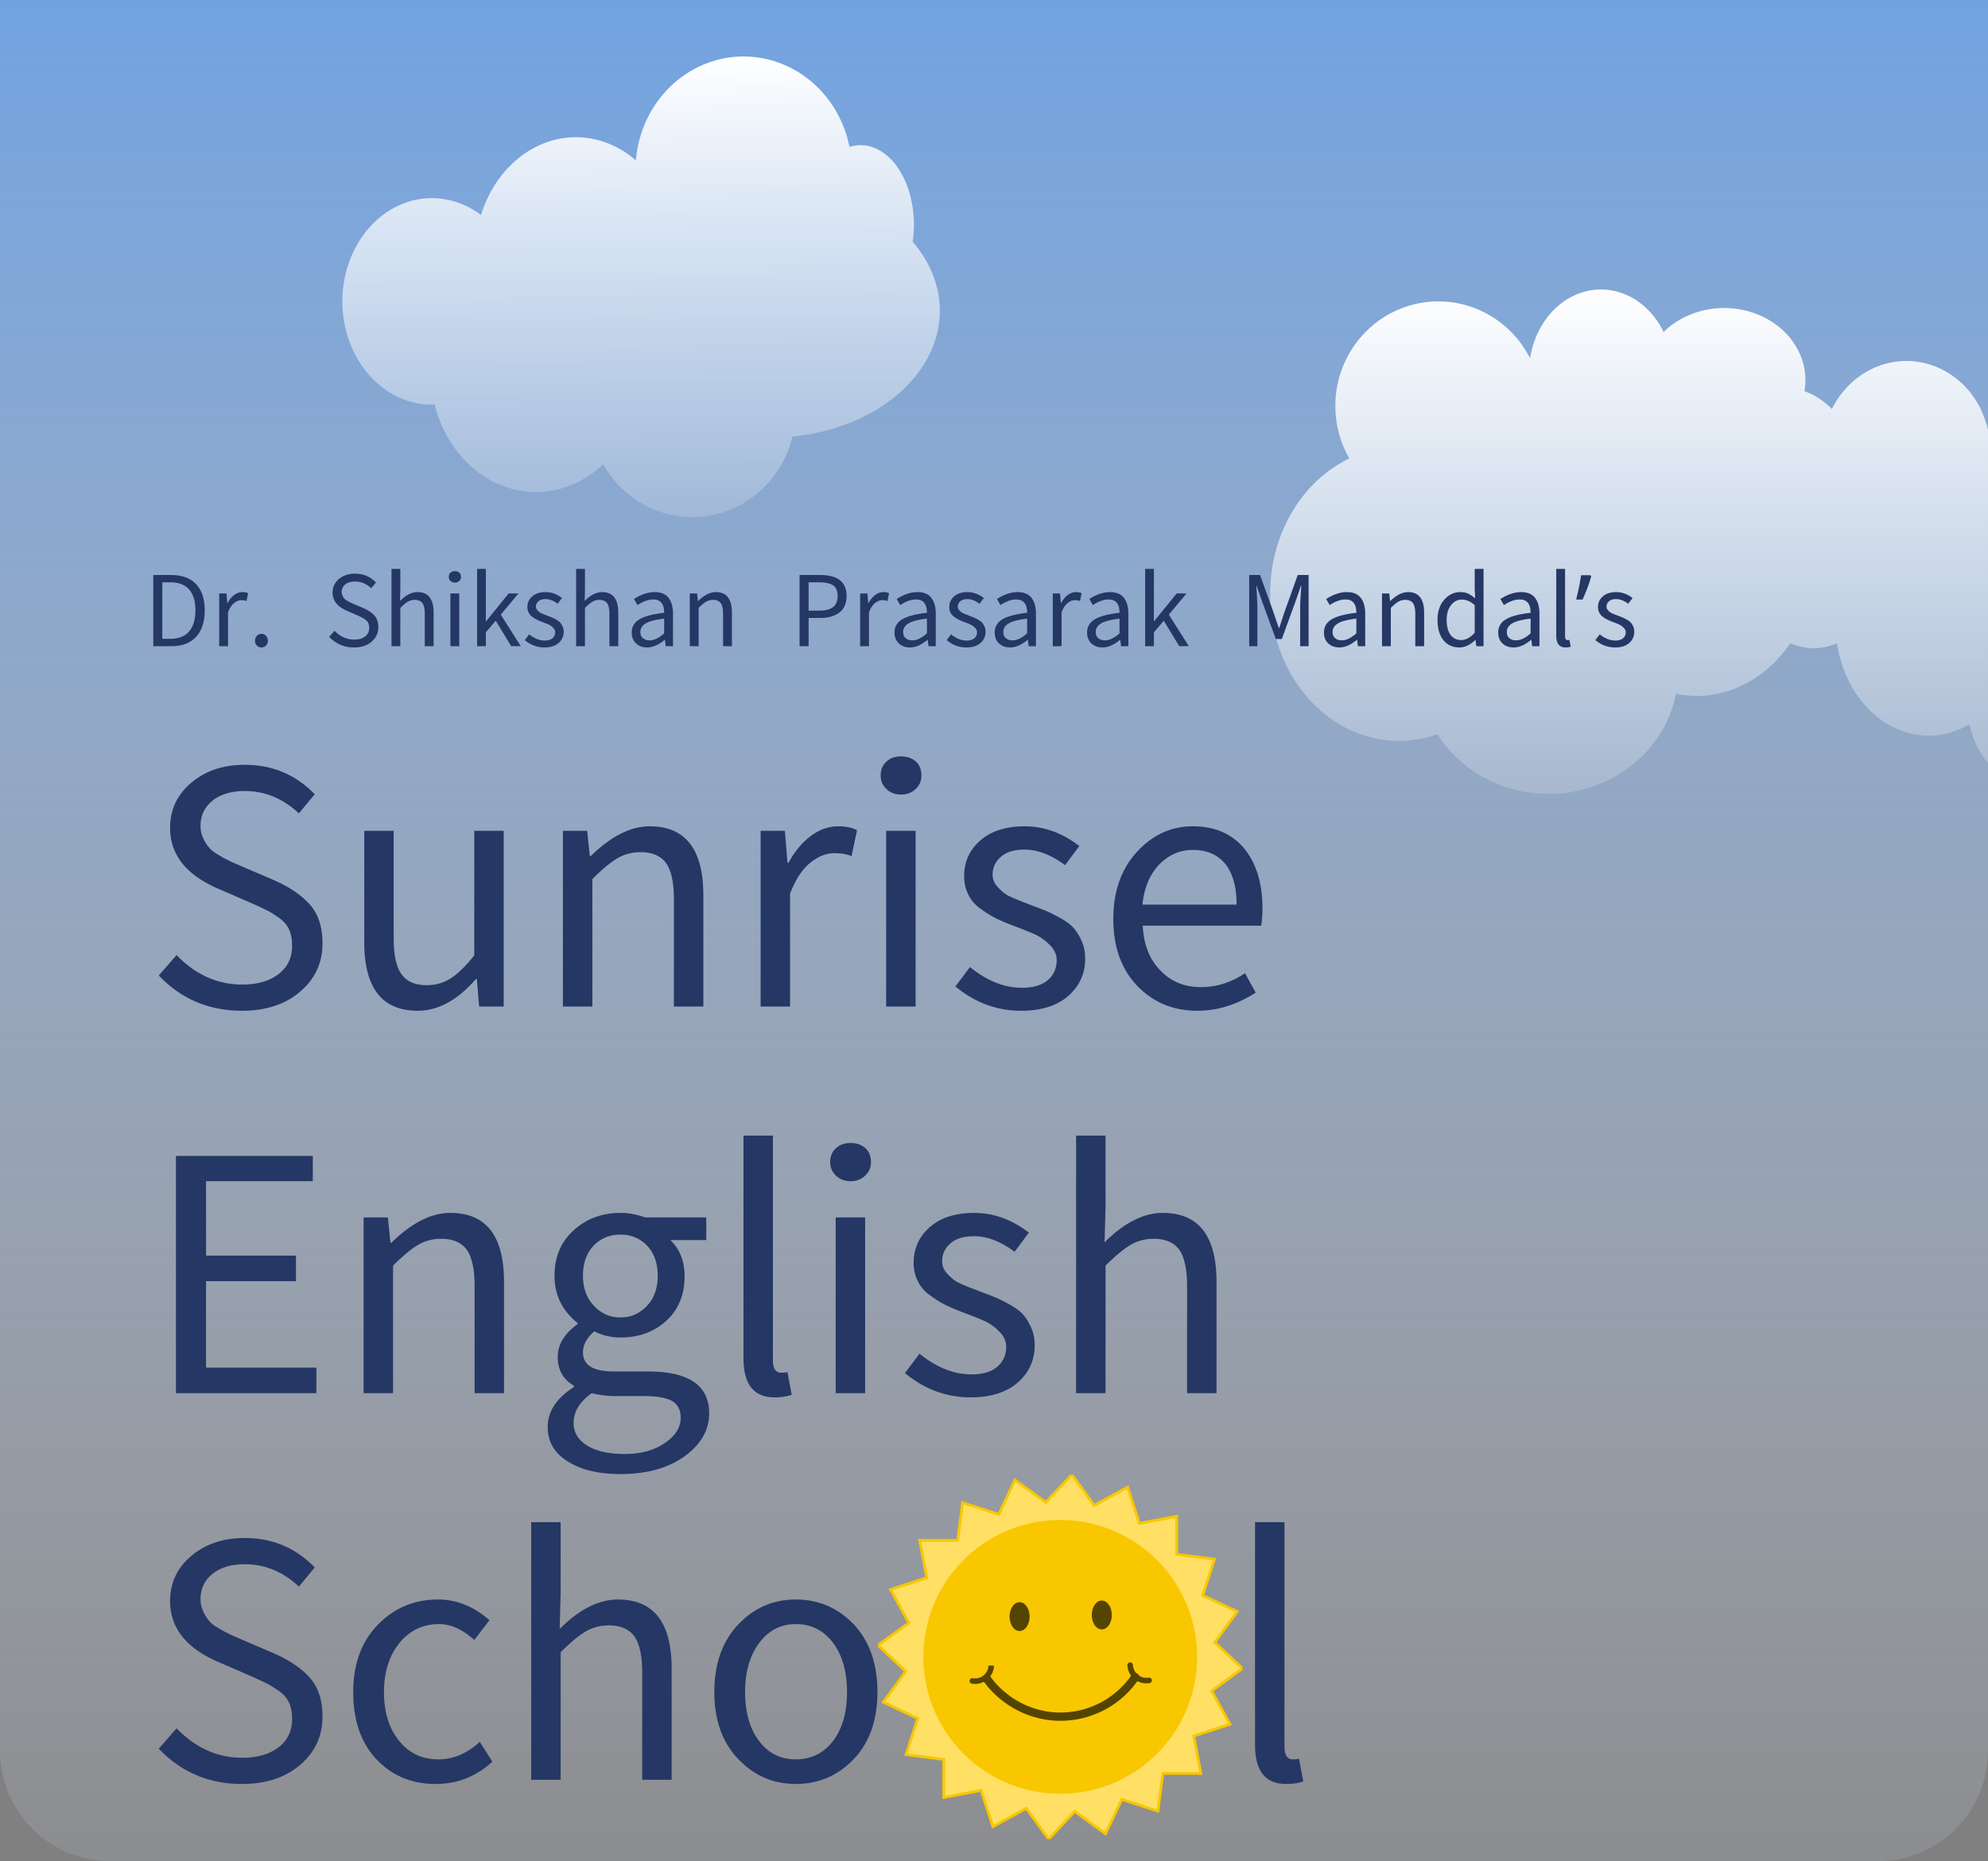 <?xml version="1.0" encoding="UTF-8" standalone="no"?>
<svg
   width="360"
   height="337"
   fill="none"
   viewBox="0 0 360 337"
   version="1.1"
   id="svg936"
   sodipodi:docname="Ttile.svg"
   inkscape:version="1.1.2 (b8e25be833, 2022-02-05)"
   xmlns:inkscape="http://www.inkscape.org/namespaces/inkscape"
   xmlns:sodipodi="http://sodipodi.sourceforge.net/DTD/sodipodi-0.dtd"
   xmlns="http://www.w3.org/2000/svg"
   xmlns:svg="http://www.w3.org/2000/svg">
  <rect x="0" y="0" width="360" height="337" fill="#808080" stroke="none"/>
  <sodipodi:namedview
     id="namedview938"
     pagecolor="#505050"
     bordercolor="#ffffff"
     borderopacity="1"
     inkscape:pageshadow="0"
     inkscape:pageopacity="0"
     inkscape:pagecheckerboard="1"
     showgrid="false"
     fit-margin-top="0"
     fit-margin-left="0"
     fit-margin-right="0"
     fit-margin-bottom="0"
     inkscape:zoom="1.1216617"
     inkscape:cx="426.59921"
     inkscape:cy="155.57275"
     inkscape:window-width="1920"
     inkscape:window-height="991"
     inkscape:window-x="-9"
     inkscape:window-y="-9"
     inkscape:window-maximized="1"
     inkscape:current-layer="svg936" />
  <path
     fill="url(#paint0_linear_27_21)"
     d="m 0,0 h 360 v 317 c 0,11.046 -8.954,20 -20,20 H 20 C 8.954,337 0,328.046 0,317 Z"
     id="path892"
     style="fill:url(#paint0_linear_27_21)" />
  <path
     id="path894"
     style="fill:url(#paint1_linear_27_21)"
     d="m 289.906,52.418 c -3.062,0.002 -6.026,1.253 -8.371,3.535 -2.345,2.282 -3.923,5.448 -4.455,8.943 a 18.828,18.828 0 0 0 -6.873,-7.537 18.412,18.412 0 0 0 -16.877,-1.344 18.633,18.633 0 0 0 -6.053,4.104 18.955,18.955 0 0 0 -4.045,6.145 19.156,19.156 0 0 0 1.113,16.752 c -4.246,2.022 -7.874,5.429 -10.426,9.795 -2.553,4.365 -3.917,9.494 -3.92,14.74 0,7.057 2.461,13.824 6.838,18.814 4.378,4.989 10.315,7.793 16.506,7.793 a 20.72,20.72 0 0 0 6.955,-1.213 c 2.074,3.289 5.02,6.015 8.551,7.908 a 24.58,24.58 0 0 0 11.588,2.893 c 5.492,-0.004 10.808,-1.822 15.021,-5.137 4.213,-3.315 7.054,-7.917 8.029,-13.002 1.242,0.261 2.501,0.394 3.762,0.4 3.258,-0.001 6.473,-0.861 9.41,-2.516 2.937,-1.655 5.519,-4.061 7.557,-7.045 1.354,0.613 2.783,0.929 4.221,0.932 a 10.282,10.282 0 0 0 4.219,-0.93 c 0.703,4.696 2.748,8.945 5.781,12.006 3.033,3.061 6.859,4.741 10.812,4.744 2.572,-0.001 5.11,-0.713 7.42,-2.08 0.507,2.648 1.675,5.065 3.33,7.039 V 77.844 c -0.664,-2.874 -1.995,-5.543 -3.977,-7.672 -2.865,-3.08 -6.752,-4.811 -10.805,-4.811 -2.77,0.001 -5.487,0.809 -7.861,2.342 -2.375,1.532 -4.317,3.728 -5.619,6.355 -1.473,-1.484 -3.164,-2.581 -4.977,-3.229 0.116,-0.66 0.174,-1.325 0.176,-1.992 0,-1.716 -0.38,-3.415 -1.119,-5 a 13.083,13.083 0 0 0 -3.191,-4.238 14.975,14.975 0 0 0 -4.775,-2.832 16.35,16.35 0 0 0 -5.633,-0.996 16.324,16.324 0 0 0 -5.998,1.139 c -1.887,0.75 -3.575,1.842 -4.955,3.209 -1.133,-2.337 -2.783,-4.281 -4.779,-5.635 -1.997,-1.354 -4.267,-2.066 -6.58,-2.066 z" />
  <path
     fill="url(#paint2_linear_27_21)"
     d="m 134.656,10.228 c -4.897,0.002 -9.615,1.934 -13.226,5.414 -3.61,3.48 -5.852,8.256 -6.282,13.388 -3.146,-2.714 -6.955,-4.18 -10.867,-4.18 -3.756,0.003 -7.42,1.356 -10.494,3.876 -3.074,2.519 -5.409,6.082 -6.686,10.205 -2.64,-1.993 -5.727,-3.054 -8.882,-3.054 -4.302,0 -8.427,1.97 -11.469,5.476 -3.04,3.506 -4.75,8.262 -4.75,13.22 0,4.96 1.709,9.715 4.75,13.222 3.042,3.506 7.167,5.476 11.469,5.476 0.16,-0.004 0.32,-0.01 0.48,-0.02 1.152,4.565 3.565,8.579 6.877,11.436 3.311,2.857 7.342,4.403 11.487,4.405 4.439,-0.004 8.739,-1.778 12.163,-5.02 a 19.085,19.085 0 0 0 6.846,7.008 18.257,18.257 0 0 0 9.303,2.567 c 4.159,-0.003 8.199,-1.438 11.485,-4.079 3.285,-2.641 5.63,-6.338 6.664,-10.51 7.381,-0.74 14.152,-3.46 19.056,-7.655 4.904,-4.194 7.607,-9.578 7.608,-15.151 -10e-4,-4.427 -1.708,-8.76 -4.916,-12.48 0.151,-1.018 0.228,-2.058 0.228,-3.101 0,-3.815 -1.017,-7.473 -2.828,-10.17 -1.811,-2.697 -4.267,-4.213 -6.828,-4.213 -0.677,0 -1.352,0.107 -2.014,0.318 -0.924,-4.63 -3.334,-8.786 -6.825,-11.768 -3.492,-2.982 -7.852,-4.61 -12.349,-4.61 z"
     id="path896"
     style="fill:url(#paint2_linear_27_21)" />
  <path
     fill="#253764"
     d="m 30.992,104.115 c 1.969,0 3.475,0.551 4.518,1.653 1.043,1.113 1.564,2.695 1.564,4.746 0,2.05 -0.515,3.644 -1.547,4.781 -1.043,1.137 -2.53,1.705 -4.465,1.705 h -3.304 v -12.885 z m -0.14,11.549 c 1.5,0 2.63,-0.445 3.392,-1.336 0.762,-0.89 1.143,-2.162 1.143,-3.814 0,-1.653 -0.381,-2.912 -1.143,-3.78 -0.762,-0.867 -1.892,-1.3 -3.392,-1.3 h -1.46 v 10.23 z m 10.16,-8.209 0.14,1.74 h 0.053 c 0.34,-0.621 0.744,-1.107 1.213,-1.459 0.469,-0.351 0.967,-0.527 1.494,-0.527 0.41,0 0.75,0.07 1.02,0.211 l -0.3,1.406 a 2.554,2.554 0 0 0 -0.93,-0.158 c -0.446,0 -0.886,0.176 -1.32,0.527 -0.433,0.352 -0.796,0.909 -1.089,1.67 V 117 h -1.6 v -9.545 z m 6.328,9.774 c -0.328,0 -0.604,-0.118 -0.826,-0.352 -0.223,-0.223 -0.334,-0.51 -0.334,-0.861 0,-0.352 0.117,-0.651 0.351,-0.897 0.223,-0.234 0.492,-0.351 0.809,-0.351 0.316,0 0.592,0.117 0.826,0.351 0.223,0.246 0.334,0.545 0.334,0.897 0,0.351 -0.111,0.638 -0.334,0.861 a 1.096,1.096 0 0 1 -0.826,0.352 z m 16.787,0 c -1.793,0 -3.299,-0.639 -4.518,-1.917 l 0.967,-1.107 c 1.031,1.066 2.22,1.6 3.568,1.6 0.833,0 1.495,-0.194 1.987,-0.58 0.48,-0.375 0.72,-0.885 0.72,-1.53 a 2.22,2.22 0 0 0 -0.14,-0.826 1.562,1.562 0 0 0 -0.492,-0.633 7.66,7.66 0 0 0 -0.65,-0.422 30.906,30.906 0 0 0 -0.862,-0.404 l -1.863,-0.808 c -1.746,-0.75 -2.62,-1.852 -2.62,-3.305 0,-0.996 0.387,-1.817 1.16,-2.461 0.763,-0.645 1.73,-0.967 2.901,-0.967 1.5,0 2.766,0.533 3.797,1.6 l -0.861,1.037 c -0.868,-0.809 -1.846,-1.213 -2.936,-1.213 -0.726,0 -1.306,0.17 -1.74,0.51 a 1.682,1.682 0 0 0 -0.668,1.388 c 0,0.235 0.047,0.452 0.14,0.651 0.094,0.211 0.2,0.381 0.317,0.51 0.105,0.14 0.275,0.275 0.51,0.404 0.222,0.14 0.404,0.24 0.545,0.299 0.129,0.07 0.334,0.164 0.615,0.281 l 1.846,0.791 c 0.855,0.375 1.511,0.82 1.968,1.336 0.457,0.516 0.686,1.219 0.686,2.109 0,1.043 -0.398,1.91 -1.195,2.602 -0.809,0.703 -1.87,1.055 -3.182,1.055 z m 8.367,-14.221 v 3.832 l -0.053,1.969 c 1.067,-1.067 2.121,-1.6 3.165,-1.6 1.945,0 2.917,1.248 2.917,3.744 V 117 h -1.6 v -5.836 c 0,-0.891 -0.14,-1.541 -0.421,-1.951 -0.293,-0.399 -0.756,-0.598 -1.389,-0.598 -0.469,0 -0.89,0.112 -1.265,0.334 -0.375,0.223 -0.826,0.598 -1.354,1.125 V 117 h -1.6 v -13.992 z m 9.879,2.478 c -0.316,0 -0.58,-0.099 -0.791,-0.298 a 0.978,0.978 0 0 1 -0.316,-0.739 c 0,-0.316 0.105,-0.568 0.316,-0.756 0.2,-0.187 0.463,-0.281 0.791,-0.281 0.328,0 0.598,0.094 0.809,0.281 0.199,0.188 0.299,0.44 0.299,0.756 a 0.978,0.978 0 0 1 -0.317,0.739 1.107,1.107 0 0 1 -0.791,0.298 z m 0.791,1.969 V 117 h -1.6 v -9.545 z m 4.817,-4.447 v 9.492 h 0.035 l 4.095,-5.045 h 1.776 l -3.2,3.832 3.623,5.713 h -1.74 l -2.796,-4.605 -1.792,2.091 V 117 h -1.583 v -13.992 h 1.583 z m 10.617,14.221 c -1.313,0 -2.502,-0.44 -3.569,-1.319 l 0.791,-1.055 c 0.926,0.75 1.87,1.125 2.83,1.125 0.61,0 1.078,-0.14 1.407,-0.421 0.316,-0.282 0.474,-0.639 0.474,-1.073 0,-0.304 -0.123,-0.58 -0.369,-0.826 a 2.712,2.712 0 0 0 -0.738,-0.545 14.72,14.72 0 0 0 -1.072,-0.439 c -0.41,-0.153 -0.75,-0.293 -1.02,-0.422 a 5.173,5.173 0 0 1 -0.879,-0.527 2.007,2.007 0 0 1 -0.703,-0.774 2.152,2.152 0 0 1 -0.246,-1.037 c 0,-0.785 0.299,-1.436 0.896,-1.951 0.586,-0.504 1.383,-0.756 2.391,-0.756 1.055,0 2.045,0.357 2.971,1.072 l -0.774,1.037 c -0.761,-0.562 -1.494,-0.843 -2.197,-0.843 -0.563,0 -0.99,0.129 -1.283,0.386 a 1.234,1.234 0 0 0 -0.457,0.985 c 0,0.269 0.111,0.509 0.334,0.72 0.21,0.223 0.416,0.375 0.615,0.457 0.188,0.094 0.516,0.229 0.984,0.405 0.082,0.035 0.141,0.058 0.176,0.07 0.387,0.141 0.674,0.252 0.861,0.334 0.188,0.082 0.44,0.211 0.756,0.387 0.305,0.176 0.534,0.351 0.686,0.527 0.152,0.176 0.293,0.404 0.422,0.686 0.129,0.293 0.193,0.615 0.193,0.966 0,0.809 -0.305,1.483 -0.914,2.022 -0.621,0.539 -1.477,0.809 -2.566,0.809 z m 7.33,-14.221 v 3.832 l -0.053,1.969 c 1.066,-1.067 2.121,-1.6 3.164,-1.6 1.945,0 2.918,1.248 2.918,3.744 V 117 h -1.6 v -5.836 c 0,-0.891 -0.14,-1.541 -0.421,-1.951 -0.293,-0.399 -0.756,-0.598 -1.389,-0.598 -0.469,0 -0.891,0.112 -1.266,0.334 -0.375,0.223 -0.826,0.598 -1.353,1.125 V 117 h -1.6 v -13.992 z m 11.267,14.221 c -0.82,0 -1.488,-0.241 -2.004,-0.721 -0.527,-0.481 -0.791,-1.143 -0.791,-1.987 0,-1.031 0.469,-1.828 1.407,-2.39 0.925,-0.551 2.414,-0.943 4.464,-1.178 0,-1.605 -0.656,-2.408 -1.968,-2.408 -0.903,0 -1.858,0.34 -2.865,1.019 l -0.633,-1.107 c 1.3,-0.832 2.554,-1.248 3.761,-1.248 1.125,0 1.957,0.346 2.496,1.037 0.54,0.692 0.809,1.652 0.809,2.883 V 117 h -1.318 l -0.141,-1.143 h -0.053 c -1.101,0.914 -2.156,1.372 -3.164,1.372 z m 0.457,-1.284 c 0.797,0 1.67,-0.422 2.619,-1.265 v -2.672 c -1.558,0.187 -2.666,0.474 -3.322,0.861 -0.656,0.387 -0.984,0.902 -0.984,1.547 0,0.516 0.158,0.896 0.474,1.143 0.305,0.257 0.709,0.386 1.213,0.386 z m 8.578,-8.49 0.141,1.371 h 0.053 c 1.101,-1.078 2.168,-1.617 3.199,-1.617 1.945,0 2.918,1.248 2.918,3.744 V 117 h -1.6 v -5.836 c 0,-0.891 -0.14,-1.541 -0.421,-1.951 -0.293,-0.399 -0.756,-0.598 -1.389,-0.598 -0.469,0 -0.891,0.112 -1.266,0.334 -0.375,0.223 -0.826,0.598 -1.353,1.125 V 117 h -1.6 v -9.545 z m 22.237,-3.34 c 3.222,0 4.834,1.26 4.834,3.78 0,1.324 -0.422,2.32 -1.266,2.988 -0.855,0.668 -2.015,1.002 -3.48,1.002 h -2.127 V 117 h -1.635 v -12.885 z m -0.123,6.451 c 1.136,0 1.98,-0.216 2.531,-0.65 0.539,-0.434 0.809,-1.107 0.809,-2.021 0,-0.903 -0.276,-1.541 -0.827,-1.916 -0.55,-0.364 -1.412,-0.545 -2.584,-0.545 h -1.845 v 5.132 z m 8.736,-3.111 0.141,1.74 h 0.052 c 0.34,-0.621 0.745,-1.107 1.213,-1.459 0.469,-0.351 0.967,-0.527 1.494,-0.527 0.411,0 0.75,0.07 1.02,0.211 l -0.299,1.406 a 2.551,2.551 0 0 0 -0.931,-0.158 c -0.446,0 -0.885,0.176 -1.319,0.527 -0.433,0.352 -0.797,0.909 -1.09,1.67 V 117 h -1.599 v -9.545 z m 7.699,9.774 c -0.82,0 -1.488,-0.241 -2.004,-0.721 -0.527,-0.481 -0.791,-1.143 -0.791,-1.987 0,-1.031 0.469,-1.828 1.407,-2.39 0.925,-0.551 2.414,-0.943 4.464,-1.178 0,-1.605 -0.656,-2.408 -1.968,-2.408 -0.903,0 -1.858,0.34 -2.866,1.019 l -0.632,-1.107 c 1.3,-0.832 2.554,-1.248 3.761,-1.248 1.125,0 1.957,0.346 2.496,1.037 0.54,0.692 0.809,1.652 0.809,2.883 V 117 h -1.318 l -0.141,-1.143 h -0.053 c -1.101,0.914 -2.156,1.372 -3.164,1.372 z m 0.457,-1.284 c 0.797,0 1.67,-0.422 2.619,-1.265 v -2.672 c -1.558,0.187 -2.666,0.474 -3.322,0.861 -0.656,0.387 -0.984,0.902 -0.984,1.547 0,0.516 0.158,0.896 0.474,1.143 0.305,0.257 0.709,0.386 1.213,0.386 z m 9.756,1.284 c -1.312,0 -2.502,-0.44 -3.568,-1.319 l 0.791,-1.055 c 0.926,0.75 1.869,1.125 2.83,1.125 0.609,0 1.078,-0.14 1.406,-0.421 0.317,-0.282 0.475,-0.639 0.475,-1.073 0,-0.304 -0.123,-0.58 -0.369,-0.826 a 2.716,2.716 0 0 0 -0.739,-0.545 14.632,14.632 0 0 0 -1.072,-0.439 c -0.41,-0.153 -0.75,-0.293 -1.019,-0.422 a 5.116,5.116 0 0 1 -0.879,-0.527 2,2 0 0 1 -0.703,-0.774 2.142,2.142 0 0 1 -0.247,-1.037 c 0,-0.785 0.299,-1.436 0.897,-1.951 0.586,-0.504 1.383,-0.756 2.391,-0.756 1.054,0 2.044,0.357 2.97,1.072 l -0.773,1.037 c -0.762,-0.562 -1.494,-0.843 -2.197,-0.843 -0.563,0 -0.991,0.129 -1.284,0.386 a 1.236,1.236 0 0 0 -0.457,0.985 c 0,0.269 0.112,0.509 0.334,0.72 0.211,0.223 0.416,0.375 0.616,0.457 0.187,0.094 0.515,0.229 0.984,0.405 0.082,0.035 0.141,0.058 0.176,0.07 0.386,0.141 0.674,0.252 0.861,0.334 0.188,0.082 0.439,0.211 0.756,0.387 0.305,0.176 0.533,0.351 0.685,0.527 0.153,0.176 0.293,0.404 0.422,0.686 0.129,0.293 0.194,0.615 0.194,0.966 0,0.809 -0.305,1.483 -0.914,2.022 -0.621,0.539 -1.477,0.809 -2.567,0.809 z m 7.928,0 c -0.82,0 -1.488,-0.241 -2.004,-0.721 -0.527,-0.481 -0.791,-1.143 -0.791,-1.987 0,-1.031 0.469,-1.828 1.406,-2.39 0.926,-0.551 2.414,-0.943 4.465,-1.178 0,-1.605 -0.656,-2.408 -1.969,-2.408 -0.902,0 -1.857,0.34 -2.865,1.019 l -0.633,-1.107 c 1.301,-0.832 2.555,-1.248 3.762,-1.248 1.125,0 1.957,0.346 2.496,1.037 0.539,0.692 0.809,1.652 0.809,2.883 V 117 h -1.319 l -0.14,-1.143 h -0.053 c -1.102,0.914 -2.156,1.372 -3.164,1.372 z m 0.457,-1.284 c 0.797,0 1.67,-0.422 2.619,-1.265 v -2.672 c -1.558,0.187 -2.666,0.474 -3.322,0.861 -0.656,0.387 -0.985,0.902 -0.985,1.547 0,0.516 0.159,0.896 0.475,1.143 0.305,0.257 0.709,0.386 1.213,0.386 z m 8.578,-8.49 0.141,1.74 h 0.052 c 0.34,-0.621 0.745,-1.107 1.213,-1.459 0.469,-0.351 0.967,-0.527 1.494,-0.527 0.411,0 0.75,0.07 1.02,0.211 l -0.299,1.406 a 2.551,2.551 0 0 0 -0.931,-0.158 c -0.446,0 -0.885,0.176 -1.319,0.527 -0.433,0.352 -0.797,0.909 -1.09,1.67 V 117 h -1.599 v -9.545 z m 7.699,9.774 c -0.82,0 -1.488,-0.241 -2.004,-0.721 -0.527,-0.481 -0.791,-1.143 -0.791,-1.987 0,-1.031 0.469,-1.828 1.407,-2.39 0.925,-0.551 2.414,-0.943 4.464,-1.178 0,-1.605 -0.656,-2.408 -1.968,-2.408 -0.903,0 -1.858,0.34 -2.866,1.019 l -0.632,-1.107 c 1.3,-0.832 2.554,-1.248 3.761,-1.248 1.125,0 1.957,0.346 2.496,1.037 0.54,0.692 0.809,1.652 0.809,2.883 V 117 h -1.318 l -0.141,-1.143 h -0.053 c -1.101,0.914 -2.156,1.372 -3.164,1.372 z m 0.457,-1.284 c 0.797,0 1.67,-0.422 2.619,-1.265 v -2.672 c -1.558,0.187 -2.666,0.474 -3.322,0.861 -0.656,0.387 -0.984,0.902 -0.984,1.547 0,0.516 0.158,0.896 0.474,1.143 0.305,0.257 0.709,0.386 1.213,0.386 z m 8.842,-12.937 v 9.492 h 0.035 l 4.096,-5.045 h 1.775 l -3.199,3.832 3.621,5.713 h -1.74 l -2.795,-4.605 -1.793,2.091 V 117 h -1.582 v -13.992 z m 19.231,1.107 2.478,6.891 c 0.399,1.195 0.703,2.092 0.914,2.689 h 0.088 c 0.094,-0.304 0.24,-0.756 0.44,-1.353 0.199,-0.61 0.345,-1.055 0.439,-1.336 l 2.461,-6.891 h 1.969 V 117 h -1.53 v -7.137 c 0,-0.726 0.071,-1.992 0.211,-3.797 h -0.07 l -1.02,2.936 -2.443,6.697 h -1.09 l -2.443,-6.697 -1.02,-2.936 h -0.07 c 0.129,2.063 0.193,3.329 0.193,3.797 V 117 h -1.476 v -12.885 z m 14.361,13.114 c -0.82,0 -1.488,-0.241 -2.004,-0.721 -0.527,-0.481 -0.791,-1.143 -0.791,-1.987 0,-1.031 0.469,-1.828 1.406,-2.39 0.926,-0.551 2.414,-0.943 4.465,-1.178 0,-1.605 -0.656,-2.408 -1.969,-2.408 -0.902,0 -1.857,0.34 -2.865,1.019 l -0.633,-1.107 c 1.301,-0.832 2.555,-1.248 3.762,-1.248 1.125,0 1.957,0.346 2.496,1.037 0.539,0.692 0.809,1.652 0.809,2.883 V 117 h -1.319 l -0.14,-1.143 h -0.053 c -1.102,0.914 -2.156,1.372 -3.164,1.372 z m 0.457,-1.284 c 0.797,0 1.67,-0.422 2.619,-1.265 v -2.672 c -1.559,0.187 -2.666,0.474 -3.322,0.861 -0.656,0.387 -0.985,0.902 -0.985,1.547 0,0.516 0.159,0.896 0.475,1.143 0.305,0.257 0.709,0.386 1.213,0.386 z m 8.578,-8.49 0.141,1.371 h 0.052 c 1.102,-1.078 2.168,-1.617 3.2,-1.617 1.945,0 2.918,1.248 2.918,3.744 V 117 h -1.6 v -5.836 c 0,-0.891 -0.141,-1.541 -0.422,-1.951 -0.293,-0.399 -0.756,-0.598 -1.389,-0.598 -0.468,0 -0.89,0.112 -1.265,0.334 -0.375,0.223 -0.826,0.598 -1.354,1.125 V 117 h -1.599 v -9.545 z m 12.674,9.774 c -1.207,0 -2.162,-0.44 -2.865,-1.319 -0.715,-0.879 -1.073,-2.103 -1.073,-3.674 0,-1.5 0.405,-2.713 1.213,-3.638 0.809,-0.926 1.782,-1.389 2.918,-1.389 0.528,0 0.991,0.088 1.389,0.264 0.398,0.187 0.832,0.474 1.301,0.861 l -0.088,-1.652 v -3.674 h 1.599 V 117 h -1.3 l -0.159,-1.125 h -0.035 c -0.925,0.902 -1.892,1.354 -2.9,1.354 z m 0.351,-1.336 c 0.833,0 1.647,-0.44 2.444,-1.319 v -5.01 c -0.75,-0.668 -1.524,-1.002 -2.32,-1.002 -0.786,0 -1.442,0.34 -1.969,1.02 -0.528,0.68 -0.791,1.559 -0.791,2.637 0,1.16 0.228,2.062 0.685,2.707 0.457,0.644 1.108,0.967 1.951,0.967 z m 9.493,1.336 c -0.821,0 -1.489,-0.241 -2.004,-0.721 -0.528,-0.481 -0.791,-1.143 -0.791,-1.987 0,-1.031 0.468,-1.828 1.406,-2.39 0.926,-0.551 2.414,-0.943 4.465,-1.178 0,-1.605 -0.656,-2.408 -1.969,-2.408 -0.902,0 -1.857,0.34 -2.865,1.019 l -0.633,-1.107 c 1.301,-0.832 2.555,-1.248 3.762,-1.248 1.125,0 1.957,0.346 2.496,1.037 0.539,0.692 0.808,1.652 0.808,2.883 V 117 h -1.318 l -0.141,-1.143 h -0.052 c -1.102,0.914 -2.157,1.372 -3.164,1.372 z m 0.457,-1.284 c 0.797,0 1.67,-0.422 2.619,-1.265 v -2.672 c -1.559,0.187 -2.666,0.474 -3.322,0.861 -0.657,0.387 -0.985,0.902 -0.985,1.547 0,0.516 0.158,0.896 0.475,1.143 0.304,0.257 0.709,0.386 1.213,0.386 z m 8.947,1.284 c -1.125,0 -1.688,-0.709 -1.688,-2.127 v -12.094 h 1.6 v 12.199 c 0,0.457 0.152,0.686 0.457,0.686 0.106,0 0.217,-0.012 0.334,-0.036 l 0.229,1.231 c -0.246,0.094 -0.557,0.141 -0.932,0.141 z m 4.639,-12.883 c -0.108,0.42 -0.246,0.876 -0.414,1.368 -0.168,0.492 -0.354,0.984 -0.558,1.476 -0.192,0.48 -0.384,0.936 -0.576,1.368 h -1.17 c 0.084,-0.336 0.168,-0.696 0.252,-1.08 0.096,-0.384 0.18,-0.768 0.252,-1.152 0.084,-0.396 0.156,-0.78 0.216,-1.152 a 27.2,27.2 0 0 0 0.18,-1.026 h 1.692 z m 4.326,12.883 c -1.313,0 -2.502,-0.44 -3.569,-1.319 l 0.791,-1.055 c 0.926,0.75 1.87,1.125 2.831,1.125 0.609,0 1.078,-0.14 1.406,-0.421 0.316,-0.282 0.474,-0.639 0.474,-1.073 0,-0.304 -0.123,-0.58 -0.369,-0.826 a 2.713,2.713 0 0 0 -0.738,-0.545 14.823,14.823 0 0 0 -1.072,-0.439 c -0.41,-0.153 -0.75,-0.293 -1.02,-0.422 a 5.193,5.193 0 0 1 -0.879,-0.527 2.007,2.007 0 0 1 -0.703,-0.774 2.153,2.153 0 0 1 -0.246,-1.037 c 0,-0.785 0.299,-1.436 0.897,-1.951 0.585,-0.504 1.382,-0.756 2.39,-0.756 1.055,0 2.045,0.357 2.971,1.072 l -0.774,1.037 c -0.761,-0.562 -1.494,-0.843 -2.197,-0.843 -0.562,0 -0.99,0.129 -1.283,0.386 a 1.233,1.233 0 0 0 -0.457,0.985 c 0,0.269 0.111,0.509 0.334,0.72 0.211,0.223 0.416,0.375 0.615,0.457 0.188,0.094 0.516,0.229 0.985,0.405 0.082,0.035 0.14,0.058 0.175,0.07 0.387,0.141 0.674,0.252 0.862,0.334 0.187,0.082 0.439,0.211 0.755,0.387 0.305,0.176 0.534,0.351 0.686,0.527 0.152,0.176 0.293,0.404 0.422,0.686 0.129,0.293 0.193,0.615 0.193,0.966 0,0.809 -0.304,1.483 -0.914,2.022 -0.621,0.539 -1.476,0.809 -2.566,0.809 z M 43.813,183.012 c -5.977,0 -10.997,-2.129 -15.06,-6.387 l 3.224,-3.691 c 3.437,3.554 7.402,5.332 11.894,5.332 2.773,0 4.98,-0.645 6.621,-1.934 1.602,-1.25 2.403,-2.949 2.403,-5.098 0,-1.054 -0.157,-1.972 -0.47,-2.754 -0.312,-0.781 -0.859,-1.484 -1.64,-2.109 a 24.34,24.34 0 0 0 -2.168,-1.406 92.744,92.744 0 0 0 -2.87,-1.348 l -6.212,-2.695 c -5.82,-2.5 -8.73,-6.172 -8.73,-11.016 0,-3.32 1.289,-6.054 3.867,-8.203 2.539,-2.148 5.762,-3.223 9.668,-3.223 5,0 9.219,1.778 12.656,5.332 l -2.871,3.458 c -2.89,-2.696 -6.152,-4.043 -9.785,-4.043 -2.422,0 -4.356,0.566 -5.8,1.699 -1.485,1.172 -2.227,2.715 -2.227,4.629 0,0.781 0.156,1.504 0.468,2.168 0.313,0.703 0.664,1.269 1.055,1.699 0.352,0.469 0.918,0.918 1.7,1.348 0.741,0.468 1.347,0.8 1.816,0.996 0.43,0.234 1.113,0.546 2.05,0.937 l 6.153,2.637 c 2.851,1.25 5.039,2.734 6.562,4.453 1.524,1.719 2.285,4.062 2.285,7.031 0,3.477 -1.328,6.367 -3.984,8.672 -2.695,2.344 -6.23,3.516 -10.605,3.516 z m 31.816,0 c -6.445,0 -9.668,-4.141 -9.668,-12.422 v -20.156 h 5.332 v 19.511 c 0,2.969 0.469,5.117 1.406,6.446 0.938,1.328 2.461,1.992 4.57,1.992 1.602,0 3.047,-0.41 4.337,-1.231 1.288,-0.82 2.714,-2.207 4.277,-4.16 v -22.558 h 5.332 v 31.816 h -4.453 l -0.41,-4.98 h -0.176 c -3.32,3.828 -6.836,5.742 -10.547,5.742 z m 30.703,-32.578 0.469,4.57 h 0.176 c 3.671,-3.594 7.226,-5.391 10.664,-5.391 6.484,0 9.726,4.16 9.726,12.481 v 20.156 h -5.332 v -19.453 c 0,-2.969 -0.469,-5.137 -1.406,-6.504 -0.977,-1.328 -2.52,-1.992 -4.629,-1.992 -1.562,0 -2.969,0.371 -4.219,1.113 -1.25,0.742 -2.754,1.992 -4.511,3.75 v 23.086 h -5.332 v -31.816 z m 35.801,0 0.469,5.8 h 0.175 c 1.133,-2.07 2.481,-3.691 4.043,-4.863 1.563,-1.172 3.223,-1.758 4.981,-1.758 1.367,0 2.5,0.235 3.398,0.703 l -0.996,4.688 c -0.898,-0.352 -1.933,-0.527 -3.105,-0.527 -1.485,0 -2.95,0.585 -4.395,1.757 -1.445,1.172 -2.656,3.028 -3.633,5.567 v 20.449 h -5.332 v -31.816 z m 21.035,-6.563 c -1.055,0 -1.934,-0.332 -2.637,-0.996 -0.703,-0.664 -1.054,-1.484 -1.054,-2.461 0,-1.055 0.351,-1.894 1.054,-2.519 0.664,-0.625 1.543,-0.938 2.637,-0.938 1.094,0 1.992,0.313 2.695,0.938 0.664,0.625 0.996,1.464 0.996,2.519 0,0.977 -0.351,1.797 -1.054,2.461 -0.703,0.664 -1.582,0.996 -2.637,0.996 z m 2.637,6.563 v 31.816 h -5.332 v -31.816 z m 19.101,32.578 c -4.375,0 -8.34,-1.465 -11.894,-4.395 l 2.636,-3.515 c 3.086,2.5 6.231,3.75 9.434,3.75 2.031,0 3.594,-0.469 4.688,-1.407 1.054,-0.937 1.582,-2.129 1.582,-3.574 0,-1.016 -0.411,-1.933 -1.231,-2.754 -0.82,-0.82 -1.641,-1.426 -2.461,-1.816 -0.82,-0.391 -2.012,-0.879 -3.574,-1.465 -1.367,-0.508 -2.5,-0.977 -3.398,-1.406 -0.938,-0.43 -1.915,-1.016 -2.93,-1.758 -1.055,-0.703 -1.836,-1.563 -2.344,-2.578 -0.547,-1.016 -0.82,-2.168 -0.82,-3.457 0,-2.617 0.996,-4.785 2.988,-6.504 1.953,-1.68 4.609,-2.52 7.969,-2.52 3.515,0 6.816,1.192 9.902,3.575 l -2.578,3.457 c -2.539,-1.875 -4.98,-2.813 -7.324,-2.813 -1.875,0 -3.301,0.43 -4.278,1.289 -1.015,0.859 -1.523,1.953 -1.523,3.281 0,0.899 0.371,1.7 1.113,2.403 0.703,0.742 1.387,1.25 2.051,1.523 0.625,0.313 1.719,0.762 3.281,1.348 0.274,0.117 0.469,0.195 0.586,0.234 1.289,0.469 2.246,0.84 2.871,1.113 0.625,0.274 1.465,0.704 2.52,1.289 1.016,0.586 1.777,1.172 2.285,1.758 0.508,0.586 0.977,1.348 1.406,2.285 0.43,0.977 0.645,2.051 0.645,3.223 0,2.695 -1.016,4.942 -3.047,6.738 -2.07,1.797 -4.922,2.696 -8.555,2.696 z m 31.934,0 c -4.375,0 -8.008,-1.504 -10.899,-4.512 -2.89,-3.008 -4.336,-7.051 -4.336,-12.129 0,-4.961 1.426,-9.004 4.278,-12.129 2.851,-3.086 6.211,-4.629 10.078,-4.629 3.984,0 7.09,1.328 9.316,3.985 2.227,2.695 3.34,6.347 3.34,10.957 0,1.015 -0.078,2.031 -0.234,3.047 h -21.445 c 0.156,3.398 1.21,6.093 3.164,8.086 1.914,2.031 4.375,3.046 7.382,3.046 2.813,0 5.469,-0.839 7.969,-2.519 l 1.934,3.515 c -3.399,2.188 -6.914,3.282 -10.547,3.282 z m 7.09,-19.219 c 0,-3.203 -0.684,-5.664 -2.051,-7.383 -1.406,-1.68 -3.359,-2.519 -5.859,-2.519 -2.344,0 -4.375,0.879 -6.094,2.636 -1.719,1.797 -2.735,4.219 -3.047,7.266 z M 56.644,209.301 v 4.57 H 37.31 v 13.477 h 16.289 v 4.629 h -16.29 v 15.644 H 57.29 v 4.629 H 31.86 v -42.949 h 24.785 z m 13.594,11.133 0.469,4.57 h 0.176 c 3.672,-3.594 7.226,-5.391 10.664,-5.391 6.484,0 9.726,4.16 9.726,12.481 v 20.156 h -5.332 v -19.453 c 0,-2.969 -0.468,-5.137 -1.406,-6.504 -0.976,-1.328 -2.52,-1.992 -4.629,-1.992 -1.562,0 -2.969,0.371 -4.219,1.113 -1.25,0.742 -2.753,1.992 -4.511,3.75 v 23.086 h -5.332 v -31.816 z m 42.129,46.464 c -3.984,0 -7.168,-0.761 -9.551,-2.285 -2.421,-1.484 -3.632,-3.574 -3.632,-6.269 0,-2.774 1.582,-5.176 4.746,-7.207 v -0.235 c -1.953,-1.132 -2.93,-2.871 -2.93,-5.214 0,-2.227 1.191,-4.2 3.574,-5.918 v -0.235 c -2.773,-2.226 -4.16,-5.078 -4.16,-8.555 0,-3.398 1.172,-6.152 3.516,-8.261 2.304,-2.071 5.117,-3.106 8.437,-3.106 1.485,0 2.969,0.274 4.453,0.821 h 11.075 v 4.101 h -6.504 c 1.718,1.641 2.578,3.828 2.578,6.563 0,3.32 -1.094,5.996 -3.281,8.027 -2.227,2.031 -5,3.047 -8.321,3.047 -1.679,0 -3.262,-0.371 -4.746,-1.113 -1.367,1.171 -2.051,2.441 -2.051,3.808 0,2.305 1.856,3.457 5.567,3.457 h 6.211 c 7.382,0 11.074,2.52 11.074,7.559 0,3.047 -1.484,5.644 -4.453,7.793 -2.969,2.148 -6.836,3.222 -11.602,3.222 z m 0,-28.359 c 1.875,0 3.477,-0.703 4.805,-2.109 1.289,-1.368 1.933,-3.184 1.933,-5.45 0,-2.265 -0.644,-4.082 -1.933,-5.449 -1.289,-1.328 -2.891,-1.992 -4.805,-1.992 -1.953,0 -3.574,0.664 -4.863,1.992 -1.289,1.367 -1.934,3.184 -1.934,5.449 0,2.266 0.664,4.082 1.992,5.45 1.29,1.406 2.891,2.109 4.805,2.109 z m 0.762,24.727 c 2.93,0 5.351,-0.664 7.266,-1.993 1.914,-1.289 2.871,-2.812 2.871,-4.57 0,-1.406 -0.528,-2.422 -1.582,-3.047 -1.094,-0.586 -2.735,-0.879 -4.922,-0.879 h -5.508 a 16.87,16.87 0 0 1 -4.102,-0.527 c -2.187,1.562 -3.281,3.359 -3.281,5.391 0,1.718 0.82,3.086 2.461,4.101 1.641,1.016 3.906,1.524 6.797,1.524 z m 27.129,-10.254 c -3.75,0 -5.625,-2.364 -5.625,-7.09 v -40.313 h 5.332 v 40.664 c 0,1.524 0.508,2.286 1.523,2.286 0.352,0 0.723,-0.039 1.114,-0.118 l 0.761,4.102 c -0.82,0.312 -1.855,0.469 -3.105,0.469 z m 13.769,-39.141 c -1.054,0 -1.933,-0.332 -2.636,-0.996 -0.703,-0.664 -1.055,-1.484 -1.055,-2.461 0,-1.055 0.352,-1.894 1.055,-2.519 0.664,-0.625 1.543,-0.938 2.636,-0.938 1.094,0 1.993,0.313 2.696,0.938 0.664,0.625 0.996,1.464 0.996,2.519 0,0.977 -0.352,1.797 -1.055,2.461 -0.703,0.664 -1.582,0.996 -2.637,0.996 z m 2.637,6.563 v 31.816 h -5.332 v -31.816 z m 19.102,32.578 c -4.375,0 -8.34,-1.465 -11.895,-4.395 l 2.637,-3.515 c 3.086,2.5 6.23,3.75 9.433,3.75 2.032,0 3.594,-0.469 4.688,-1.407 1.055,-0.937 1.582,-2.129 1.582,-3.574 0,-1.016 -0.41,-1.933 -1.231,-2.754 -0.82,-0.82 -1.64,-1.426 -2.46,-1.816 -0.821,-0.391 -2.012,-0.879 -3.575,-1.465 -1.367,-0.508 -2.5,-0.977 -3.398,-1.406 -0.938,-0.43 -1.914,-1.016 -2.93,-1.758 -1.055,-0.703 -1.836,-1.563 -2.344,-2.578 -0.546,-1.016 -0.82,-2.168 -0.82,-3.457 0,-2.617 0.996,-4.785 2.988,-6.504 1.954,-1.68 4.61,-2.52 7.969,-2.52 3.516,0 6.817,1.192 9.902,3.575 l -2.578,3.457 c -2.539,-1.875 -4.98,-2.813 -7.324,-2.813 -1.875,0 -3.301,0.43 -4.277,1.289 -1.016,0.859 -1.524,1.953 -1.524,3.281 0,0.899 0.371,1.7 1.114,2.403 0.703,0.742 1.386,1.25 2.05,1.523 0.625,0.313 1.719,0.762 3.282,1.348 0.273,0.117 0.468,0.195 0.586,0.234 1.289,0.469 2.246,0.84 2.871,1.113 0.625,0.274 1.465,0.704 2.519,1.289 1.016,0.586 1.778,1.172 2.285,1.758 0.508,0.586 0.977,1.348 1.407,2.285 0.429,0.977 0.644,2.051 0.644,3.223 0,2.695 -1.015,4.942 -3.047,6.738 -2.07,1.797 -4.922,2.696 -8.554,2.696 z m 24.433,-47.403 v 12.774 l -0.176,6.562 c 3.555,-3.554 7.071,-5.332 10.547,-5.332 6.485,0 9.727,4.16 9.727,12.481 v 20.156 h -5.332 v -19.453 c 0,-2.969 -0.469,-5.137 -1.406,-6.504 -0.977,-1.328 -2.52,-1.992 -4.629,-1.992 -1.563,0 -2.969,0.371 -4.219,1.113 -1.25,0.742 -2.754,1.992 -4.512,3.75 v 23.086 h -5.332 V 205.609 Z M 43.812,323.012 c -5.976,0 -10.996,-2.129 -15.058,-6.387 l 3.223,-3.691 c 3.437,3.554 7.402,5.332 11.894,5.332 2.773,0 4.98,-0.645 6.621,-1.934 1.602,-1.25 2.403,-2.949 2.403,-5.098 0,-1.054 -0.157,-1.972 -0.47,-2.754 -0.312,-0.781 -0.859,-1.484 -1.64,-2.109 a 24.34,24.34 0 0 0 -2.168,-1.406 92.744,92.744 0 0 0 -2.87,-1.348 l -6.212,-2.695 c -5.82,-2.5 -8.73,-6.172 -8.73,-11.016 0,-3.32 1.289,-6.054 3.867,-8.203 2.539,-2.148 5.762,-3.223 9.668,-3.223 5,0 9.219,1.778 12.656,5.332 l -2.871,3.458 c -2.89,-2.696 -6.152,-4.043 -9.785,-4.043 -2.422,0 -4.356,0.566 -5.8,1.699 -1.485,1.172 -2.227,2.715 -2.227,4.629 0,0.781 0.156,1.504 0.468,2.168 0.313,0.703 0.664,1.269 1.055,1.699 0.352,0.469 0.918,0.918 1.7,1.348 0.741,0.468 1.347,0.8 1.816,0.996 0.43,0.234 1.113,0.546 2.05,0.937 l 6.153,2.637 c 2.851,1.25 5.039,2.734 6.562,4.453 1.524,1.719 2.285,4.062 2.285,7.031 0,3.477 -1.328,6.367 -3.984,8.672 -2.695,2.344 -6.23,3.516 -10.605,3.516 z m 35.098,0 c -4.336,0 -7.91,-1.485 -10.722,-4.453 -2.813,-2.969 -4.22,-7.032 -4.22,-12.188 0,-5.117 1.505,-9.199 4.513,-12.246 2.968,-3.008 6.582,-4.512 10.84,-4.512 3.359,0 6.464,1.25 9.316,3.75 l -2.754,3.575 c -2.11,-1.915 -4.239,-2.872 -6.387,-2.872 -2.89,0 -5.273,1.133 -7.148,3.399 -1.875,2.305 -2.813,5.273 -2.813,8.906 0,3.672 0.918,6.621 2.754,8.848 1.797,2.226 4.16,3.34 7.09,3.34 2.695,0 5.195,-1.055 7.5,-3.164 l 2.285,3.574 c -2.93,2.695 -6.348,4.043 -10.254,4.043 z m 22.617,-47.403 v 12.774 l -0.175,6.562 c 3.554,-3.554 7.07,-5.332 10.546,-5.332 6.485,0 9.727,4.16 9.727,12.481 v 20.156 h -5.332 v -19.453 c 0,-2.969 -0.469,-5.137 -1.406,-6.504 -0.977,-1.328 -2.52,-1.992 -4.629,-1.992 -1.563,0 -2.969,0.371 -4.219,1.113 -1.25,0.742 -2.754,1.992 -4.512,3.75 v 23.086 h -5.332 v -46.641 z m 42.598,47.403 c -4.102,0 -7.578,-1.504 -10.43,-4.512 -2.89,-3.008 -4.336,-7.051 -4.336,-12.129 0,-5.117 1.446,-9.199 4.336,-12.246 2.852,-3.008 6.328,-4.512 10.43,-4.512 4.102,0 7.598,1.504 10.488,4.512 2.852,3.047 4.278,7.129 4.278,12.246 0,5.078 -1.426,9.121 -4.278,12.129 -2.89,3.008 -6.386,4.512 -10.488,4.512 z m 0,-4.453 c 2.773,0 5.02,-1.114 6.738,-3.34 1.68,-2.227 2.52,-5.176 2.52,-8.848 0,-3.672 -0.84,-6.641 -2.52,-8.906 -1.718,-2.266 -3.965,-3.399 -6.738,-3.399 -2.734,0 -4.941,1.133 -6.621,3.399 -1.719,2.265 -2.578,5.234 -2.578,8.906 0,3.672 0.84,6.621 2.519,8.848 1.68,2.226 3.907,3.34 6.68,3.34 z m 88.77,4.453 c -3.75,0 -5.625,-2.364 -5.625,-7.09 v -40.313 h 5.332 v 40.664 c 0,1.524 0.507,2.286 1.523,2.286 a 5.61,5.61 0 0 0 1.113,-0.118 l 0.762,4.102 c -0.82,0.312 -1.855,0.469 -3.105,0.469 z"
     id="path898" />
  <g
     clip-path="url(#clip0_27_21)"
     id="g914">
    <g
       style="mix-blend-mode:darken"
       id="g904">
      <path
         fill="#ffe064"
         d="m 217.46,321.1 h -6.891 l -0.876,6.835 -6.553,-2.13 -2.945,6.23 -5.575,-4.05 -4.726,5.015 -4.05,-5.575 -6.044,3.309 -2.129,-6.554 -6.771,1.28 v -6.891 l -6.835,-0.876 2.13,-6.553 -6.231,-2.945 4.051,-5.575 -5.015,-4.726 5.575,-4.05 -3.309,-6.044 6.554,-2.129 -1.28,-6.771 h 6.891 l 0.876,-6.835 6.553,2.13 2.945,-6.231 5.575,4.051 4.726,-5.015 4.05,5.575 6.044,-3.309 2.129,6.554 6.771,-1.28 v 6.891 l 6.835,0.876 -2.13,6.553 6.231,2.945 -4.051,5.575 5.015,4.726 -5.575,4.05 3.309,6.044 -6.554,2.129 z"
         id="path900" />
      <path
         stroke="#f8c700"
         stroke-width="0.5"
         d="m 217.46,321.1 h -6.891 l -0.876,6.835 -6.553,-2.13 -2.945,6.23 -5.575,-4.05 -4.726,5.015 -4.05,-5.575 -6.044,3.309 -2.129,-6.554 -6.771,1.28 v -6.891 l -6.835,-0.876 2.13,-6.553 -6.231,-2.945 4.051,-5.575 -5.015,-4.726 5.575,-4.05 -3.309,-6.044 6.554,-2.129 -1.28,-6.771 h 6.891 l 0.876,-6.835 6.553,2.13 2.945,-6.231 5.575,4.051 4.726,-5.015 4.05,5.575 6.044,-3.309 2.129,6.554 6.771,-1.28 v 6.891 l 6.835,0.876 -2.13,6.553 6.231,2.945 -4.051,5.575 5.015,4.726 -5.575,4.05 3.309,6.044 -6.554,2.129 z"
         id="path902" />
    </g>
    <path
       fill="#f9c700"
       d="m 192,324.793 c 13.693,0 24.793,-11.1 24.793,-24.793 0,-13.693 -11.1,-24.793 -24.793,-24.793 -13.693,0 -24.793,11.1 -24.793,24.793 0,13.693 11.1,24.793 24.793,24.793 z"
       id="path906" />
    <path
       fill="#554400"
       d="m 184.634,295.321 c 1.003,0 1.816,-1.17 1.816,-2.614 0,-1.444 -0.813,-2.614 -1.816,-2.614 -1.002,0 -1.815,1.17 -1.815,2.614 0,1.444 0.813,2.614 1.815,2.614 z m 14.887,-0.29 c 1.003,0 1.815,-1.171 1.815,-2.615 0,-1.443 -0.812,-2.614 -1.815,-2.614 -1.003,0 -1.816,1.171 -1.816,2.614 0,1.444 0.813,2.615 1.816,2.615 z"
       id="path908" />
    <path
       stroke="#554400"
       stroke-linecap="round"
       stroke-width="1.5"
       d="m 178.718,303.971 c 2.704,3.789 7.092,6.326 11.725,6.778 a 16.443,16.443 0 0 0 8.531,-1.469 16.454,16.454 0 0 0 6.588,-5.617"
       id="path910" />
    <path
       stroke="#554400"
       stroke-linecap="round"
       d="m 204.656,301.488 c 0.037,0.868 0.482,1.71 1.179,2.228 0.635,0.472 1.467,0.67 2.247,0.535 m -28.576,-2.658 a 2.971,2.971 0 0 1 -1.178,2.228 2.968,2.968 0 0 1 -2.247,0.535"
       id="path912" />
  </g>
  <defs
     id="defs934">
    <linearGradient
       id="paint0_linear_27_21"
       x1="180"
       x2="180"
       y1="0"
       y2="385"
       gradientUnits="userSpaceOnUse">
      <stop
         stop-color="#71A2E0"
         id="stop916" />
      <stop
         offset="1"
         stop-color="#EAF0FF"
         stop-opacity="0"
         id="stop918" />
    </linearGradient>
    <linearGradient
       id="paint1_linear_27_21"
       x1="318.312"
       x2="318.313"
       y1="52.057"
       y2="164.482"
       gradientUnits="userSpaceOnUse">
      <stop
         stop-color="#fff"
         id="stop921" />
      <stop
         offset="1"
         stop-color="#fff"
         stop-opacity="0"
         id="stop923" />
    </linearGradient>
    <linearGradient
       id="paint2_linear_27_21"
       x1="115.438"
       x2="116.357"
       y1="10.467"
       y2="113.06"
       gradientUnits="userSpaceOnUse">
      <stop
         stop-color="#fff"
         id="stop926" />
      <stop
         offset="1"
         stop-color="#fff"
         stop-opacity="0"
         id="stop928" />
    </linearGradient>
    <clipPath
       id="clip0_27_21">
      <path
         fill="#ffffff"
         d="M 0,0 H 66 V 66 H 0 Z"
         transform="translate(159,267)"
         id="path931" />
    </clipPath>
  </defs>
</svg>
